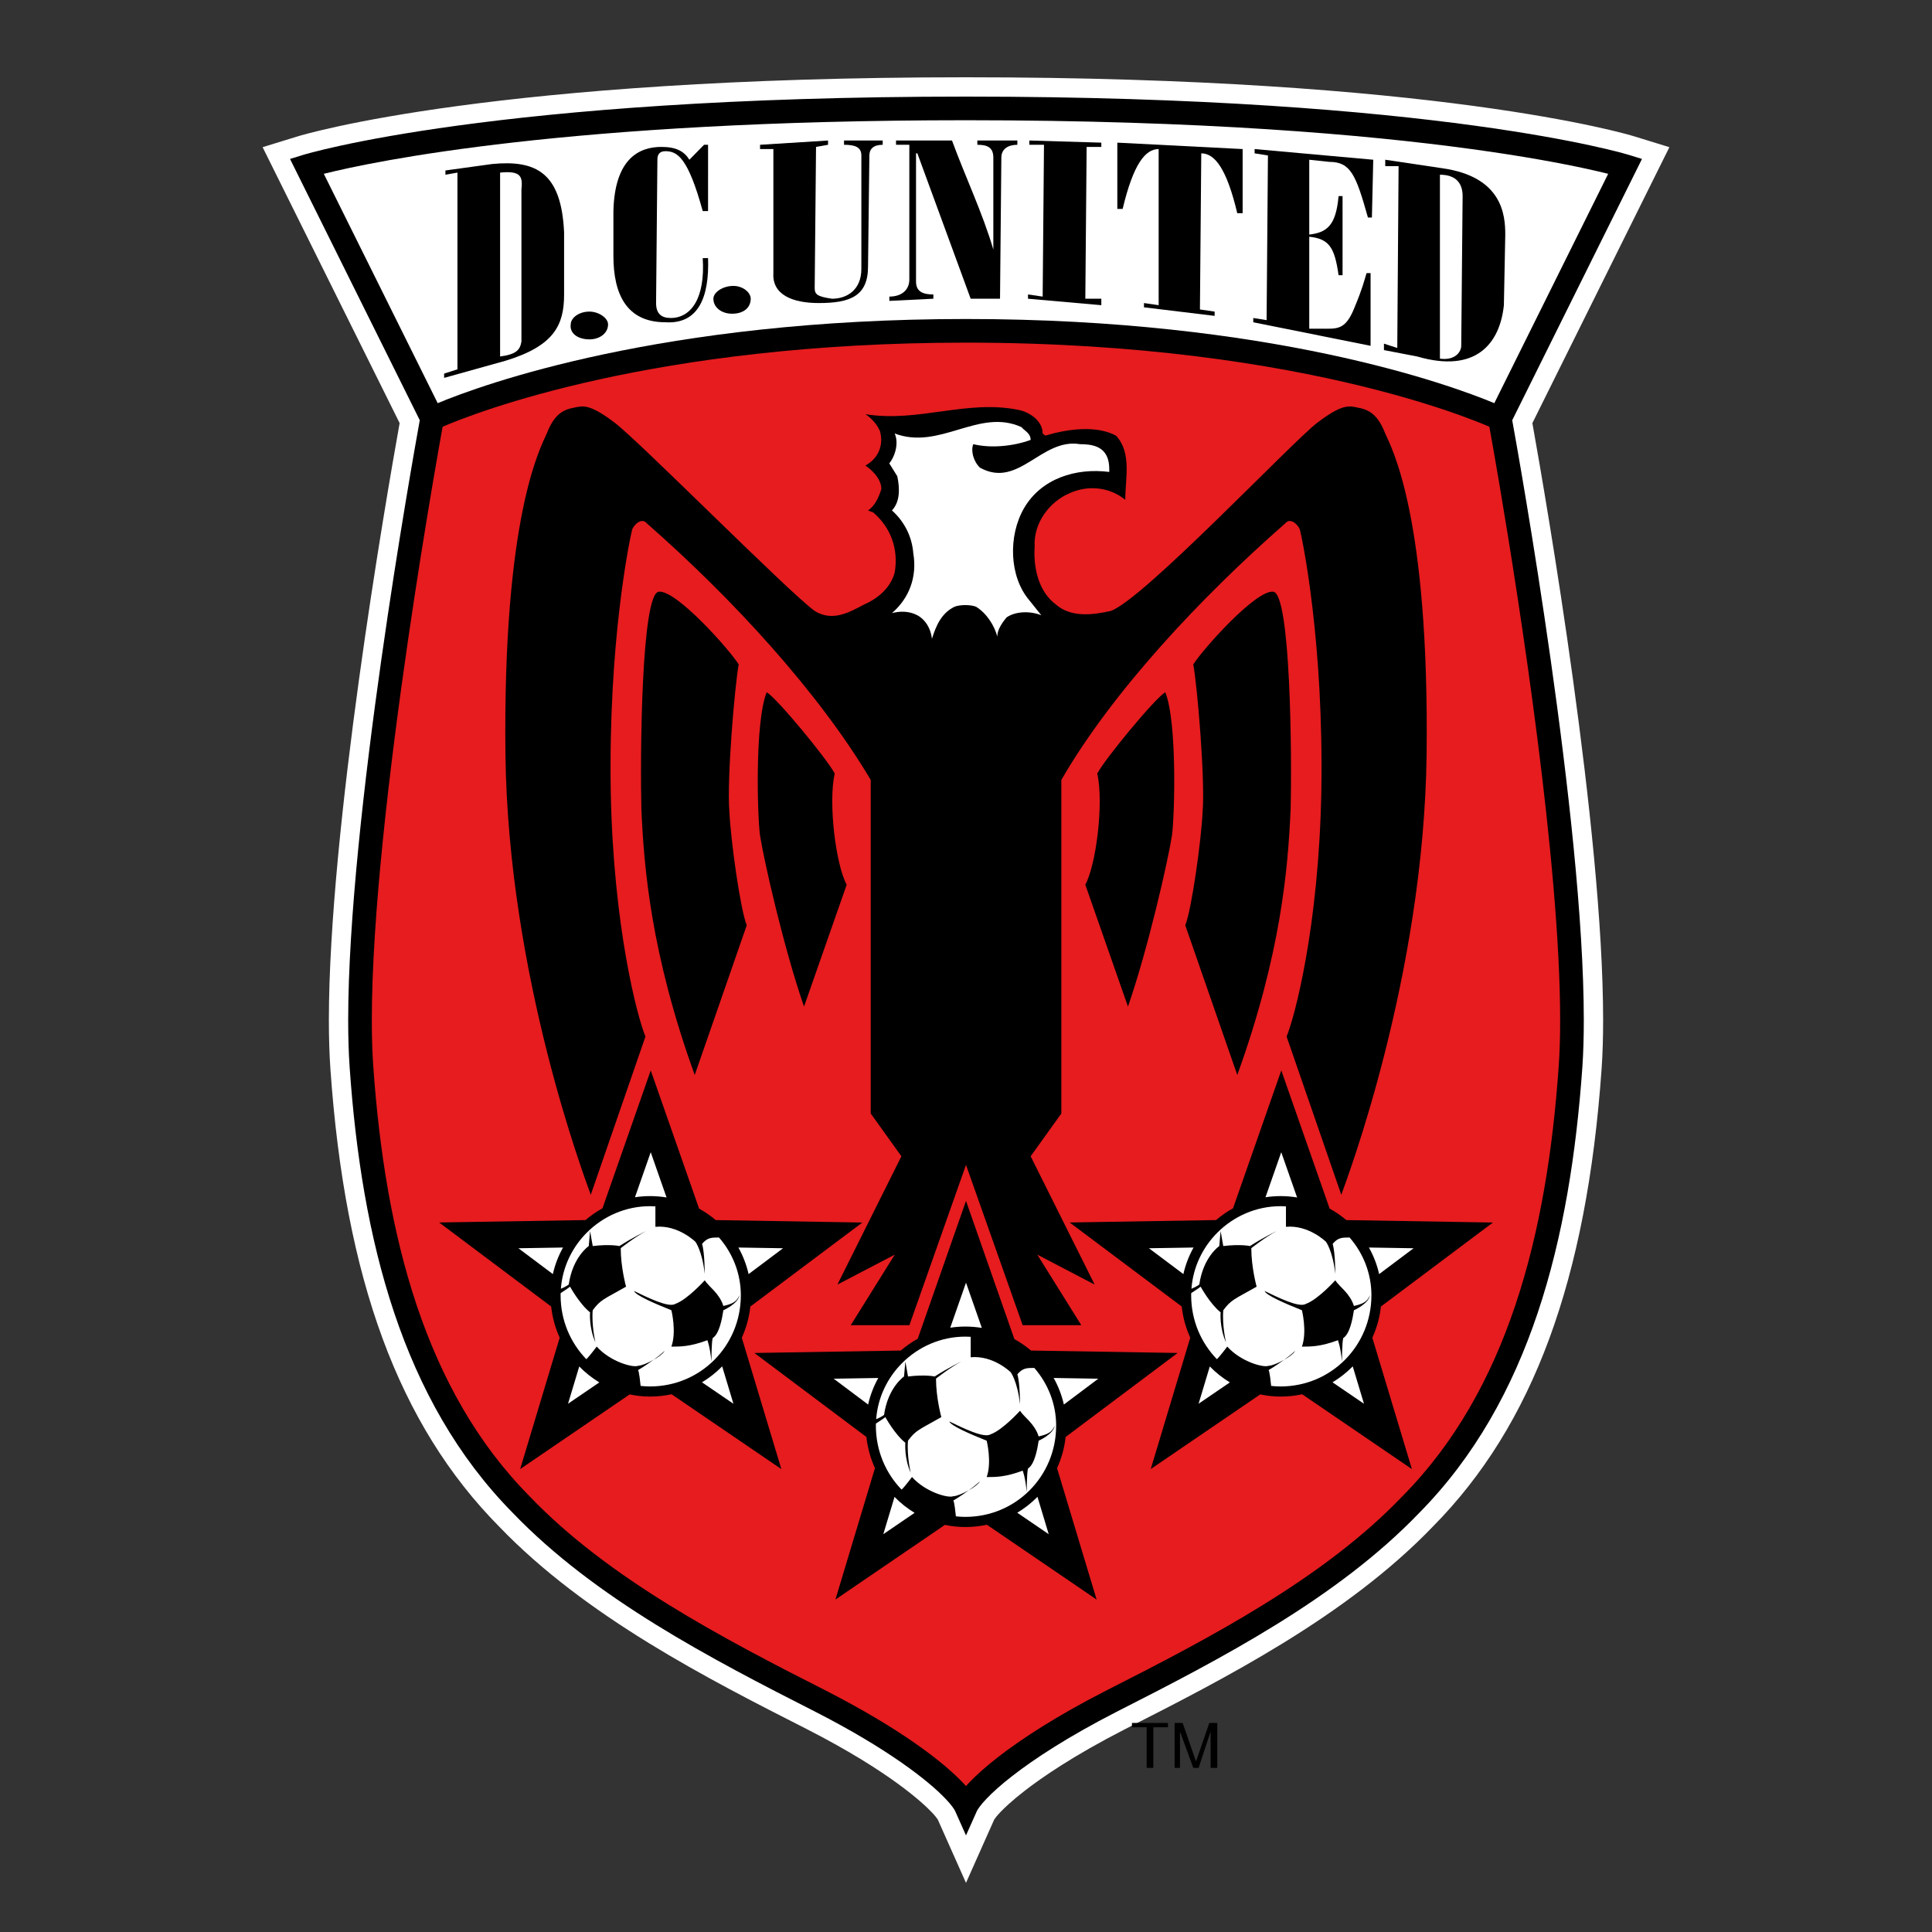 <?xml version="1.0" encoding="utf-8"?>
<!-- Generator: Adobe Illustrator 14.0.0, SVG Export Plug-In . SVG Version: 6.00 Build 43363)  -->
<!DOCTYPE svg PUBLIC "-//W3C//DTD SVG 1.1//EN" "http://www.w3.org/Graphics/SVG/1.1/DTD/svg11.dtd">
<svg version="1.1" id="Layer_1" xmlns="http://www.w3.org/2000/svg" xmlns:xlink="http://www.w3.org/1999/xlink" x="0px" y="0px"
	 width="200px" height="200px" viewBox="0 0 200 200" enable-background="new 0 0 200 200" xml:space="preserve">
<rect x="0" y="0" width="200" height="200" fill="#333333" stroke="none"/>
<g id="Background">
	<g>
		<g>
			<path d="M97.969,187.898c-0.038-0.076-0.286-0.459-0.806-0.998c-0.893-0.938-4.461-4.328-13.147-8.773
				c-10.141-5.152-22.765-11.566-31.635-20.801c-10.221-10.34-15.684-25.206-17.182-46.774c-0.102-1.472-0.153-3.14-0.154-4.959
				c0.008-19.899,6.004-54.364,7.367-61.941L28.604,15.845l2.5-0.77C31.916,14.826,51.487,9,100,9
				c48.514,0,68.084,5.826,68.895,6.074l2.502,0.771l-13.809,27.807c1.363,7.571,7.359,42.013,7.367,61.94
				c0,1.825-0.053,3.494-0.153,4.96c-1.521,21.593-6.983,36.457-17.192,46.784c-8.857,9.223-21.483,15.639-31.631,20.793
				c-5.361,2.748-8.721,5.064-10.594,6.523c-1.298,1.011-2.099,1.776-2.541,2.242c-0.525,0.543-0.773,0.926-0.811,0.998L100,192.457
				L97.969,187.898z"/>
			<path fill="#FFFFFF" d="M100,10c48.952,0,68.462,5.988,68.602,6.03l1.375,0.424l-13.432,27.049
				c0.768,4.238,7.402,41.341,7.41,62.089c0,1.751-0.047,3.391-0.15,4.891c-1.256,17.828-5.414,34.525-16.906,46.15
				c-8.483,8.833-20.463,15.063-31.373,20.604c-4.903,2.516-8.414,4.805-10.754,6.628c-1.17,0.909-2.047,1.704-2.65,2.342
				c-0.604,0.626-0.939,1.131-1.001,1.285L100,190l-1.118-2.509c-0.061-0.154-0.396-0.659-1.001-1.285
				c-1.825-1.92-6.049-5.202-13.411-8.97c-10.905-5.541-22.884-11.771-31.369-20.604c-11.492-11.625-15.667-28.319-16.906-46.149
				c-0.104-1.5-0.151-3.14-0.151-4.892c0.008-20.749,6.645-57.853,7.41-62.089L30.023,16.454l1.376-0.424
				C31.538,15.988,51.048,10,100,10 M100,8L100,8c-48.712,0-68.375,5.869-69.188,6.119l-1.377,0.424l-2.25,0.693l1.047,2.108
				L41.37,43.8c-1.471,8.205-7.317,42.073-7.325,61.792c0,1.844,0.053,3.534,0.156,5.028c1.516,21.821,7.07,36.89,17.479,47.42
				c8.968,9.335,21.675,15.792,31.885,20.979c8.54,4.369,12.008,7.66,12.867,8.563c0.364,0.376,0.574,0.661,0.645,0.771l1.096,2.459
				l1.827,4.103l1.827-4.103l1.097-2.459c0.07-0.108,0.28-0.395,0.633-0.759c0.43-0.45,1.192-1.181,2.443-2.153
				c1.838-1.435,5.141-3.709,10.438-6.424c10.207-5.187,22.916-11.645,31.903-20.998c10.366-10.486,15.921-25.556,17.458-47.396
				c0.104-1.494,0.156-3.186,0.156-5.031c-0.007-19.718-5.854-53.587-7.324-61.792l13.137-26.457l1.047-2.107l-2.248-0.693
				l-1.375-0.424C168.372,13.868,148.67,8,100,8L100,8z"/>
		</g>
		<path fill="#FFFFFF" d="M100,12.447c24.377,0,41.381,1.491,52.273,2.977c5.446,0.743,9.365,1.484,11.914,2.038
			c0.953,0.207,1.713,0.387,2.291,0.531l-11.787,23.742c-4.562-1.896-23.153-8.713-54.691-8.712
			c-31.536-0.001-50.13,6.816-54.691,8.712L33.52,17.993C38.734,16.69,58.877,12.447,100,12.447z"/>
		<path fill="#E61C1F" d="M161.361,110.313c-1.213,17.59-5.353,33.654-16.209,44.604l-0.008,0.008l-0.006,0.007
			c-8.074,8.43-19.826,14.604-30.723,20.125c-5.03,2.576-8.661,4.938-11.15,6.877c-1.244,0.972-2.205,1.836-2.918,2.582
			c-0.123,0.131-0.239,0.258-0.348,0.379c-0.109-0.121-0.225-0.248-0.348-0.379c-2.133-2.229-6.524-5.589-14.065-9.457
			c-10.899-5.523-22.652-11.697-30.726-20.127l-0.007-0.007l-0.007-0.008c-10.858-10.949-14.979-27.015-16.21-44.604
			c-0.099-1.429-0.145-3.014-0.145-4.721C38.49,94.825,40.348,79.274,42.21,66.46c0.931-6.41,1.863-12.141,2.561-16.269
			c0.494-2.921,0.87-5.028,1.048-6.015C49.18,42.728,67.628,35.47,100,35.47c18.045,0,31.764,2.255,40.954,4.502
			c4.595,1.124,8.06,2.245,10.364,3.082c1.154,0.418,2.019,0.765,2.589,1.006c0.102,0.042,0.19,0.081,0.272,0.116
			c0.178,0.988,0.555,3.094,1.049,6.015c2.096,12.371,6.282,39.235,6.277,55.401C161.508,107.3,161.461,108.885,161.361,110.313z"/>
		<polyline points="118.702,178.807 117.18,178.807 117.18,178.359 120.906,178.359 120.906,178.807 119.393,178.807 
			119.393,183.008 118.702,183.008 118.702,178.807 		"/>
		<polyline points="123.529,183.008 122.15,179.248 122.15,183.008 121.596,183.008 121.596,178.359 122.428,178.359 
			123.809,182.346 125.188,178.359 126.012,178.359 126.012,183.008 125.322,183.008 125.322,179.248 124.081,183.008 
			123.529,183.008 		"/>
		<path d="M109.426,151.984c0.456-1,0.762-2.086,0.887-3.229l11.593-8.696l-15.177-0.25c-0.529-0.449-1.104-0.848-1.722-1.187
			L100,124.318l-4.996,14.271c-0.628,0.346-1.216,0.755-1.757,1.219l-15.152,0.252l11.594,8.695
			c0.126,1.145,0.431,2.229,0.886,3.229l-4.091,13.599l11.334-7.729c0.683,0.146,1.39,0.224,2.114,0.224h0.001
			c0.766,0,1.51-0.083,2.228-0.238l11.36,7.746L109.426,151.984z"/>
		<path fill="#FFFFFF" d="M101.639,137.463l-1.638-4.68l-1.631,4.66c0.51-0.078,1.032-0.119,1.563-0.119
			C100.514,137.324,101.083,137.373,101.639,137.463z"/>
		<path fill="#FFFFFF" d="M105.307,156.598l3.256,2.221l-1.166-3.87c-0.021,0.022-0.043,0.048-0.065,0.069
			C106.727,155.624,106.045,156.154,105.307,156.598z"/>
		<path fill="#FFFFFF" d="M92.602,154.958l-1.162,3.86l3.239-2.209C93.917,156.15,93.22,155.596,92.602,154.958z"/>
		<path fill="#FFFFFF" d="M113.695,142.723l-4.621-0.076c0.479,0.854,0.839,1.776,1.057,2.75L113.695,142.723z"/>
		<path fill="#FFFFFF" d="M86.303,142.723l3.565,2.674c0.218-0.975,0.575-1.896,1.052-2.75L86.303,142.723z"/>
		<path fill="#FFFFFF" d="M99.932,157.027c-0.33,0-0.656-0.021-0.978-0.055c-0.036-0.367-0.15-1.453-0.264-1.638
			c0,0,0.732-0.428,1.596-1.062c-0.618,0.353-1.294,0.617-1.596,0.617c-0.553,0.224-2.898-0.44-4.279-1.99
			c0,0-0.779,1.041-1.078,1.306c-1.642-1.695-2.662-4.024-2.662-6.616c0-0.072,0.004-0.146,0.006-0.223
			c0.214-0.139,0.756-0.49,0.975-0.666c0,0,0.965,1.771,2.069,2.656c0,0-0.137,1.55,0.553,3.103c0,0-0.415-1.772-0.278-3.321
			c0.829-1.104,1.104-1.104,3.451-2.438c0,0-0.551-1.99-0.551-3.985c0,0,1.379-1.104,2.621-1.769c0,0-1.379,0.662-2.759,1.548
			c0,0-0.965-0.222-2.761,0l-0.275-1.548l-0.137,1.548c0,0-1.657,1.108-2.071,3.983c0,0-0.272,0.219-0.814,0.438
			c0.168-2.248,1.165-4.294,2.695-5.819c1.682-1.682,3.996-2.728,6.538-2.728c0.186,0,0.37,0.007,0.553,0.019v2.116
			c2.345-0.222,4.141,1.549,4.141,1.549s0.689,0.89,0.967,3.32c0,0,0-2.212-0.277-3.101c0.543-0.652,0.955-0.664,1.754-0.664
			c1.412,1.621,2.262,3.716,2.262,5.979C109.326,152.841,105.152,157.027,99.932,157.027z"/>
		<path d="M101.449,153.348c-0.379,0.336-0.783,0.652-1.163,0.93C100.794,153.99,101.264,153.646,101.449,153.348z"/>
		<path d="M107.52,148.698c-0.412-1.331-1.515-1.995-1.928-2.658c0,0-1.795,1.994-3.037,2.437c-0.688,0.442-2.898-0.662-4.279-1.33
			c0.137,0.445,2.208,1.33,3.865,1.994c0,0,0.553,2.213,0,3.765c0.965,0,1.93,0,3.728-0.663c0,0,0.272,0.663,0.416,2.212
			c0,0,0-1.99,0.135-2.435c0.688-0.444,0.967-1.994,1.104-2.879c0,0,1.521-0.664,1.655-1.549
			C108.902,148.256,108.486,148.477,107.52,148.698z"/>
		<path d="M76.789,138.48c0.457-1,0.762-2.084,0.886-3.229l11.593-8.695l-15.177-0.252c-0.53-0.447-1.105-0.848-1.72-1.186
			l-5.007-14.307l-4.995,14.271c-0.629,0.346-1.216,0.756-1.757,1.219l-15.152,0.25l11.594,8.697
			c0.125,1.145,0.431,2.229,0.885,3.229l-4.091,13.6l11.334-7.729c0.683,0.146,1.389,0.224,2.113,0.224h0.001
			c0.766,0,1.51-0.084,2.228-0.238l11.36,7.746L76.789,138.48z"/>
		<path fill="#FFFFFF" d="M69.001,123.96l-1.638-4.681l-1.631,4.662c0.51-0.08,1.032-0.121,1.563-0.121
			C67.876,123.82,68.446,123.87,69.001,123.96z"/>
		<path fill="#FFFFFF" d="M72.668,143.096l3.257,2.221l-1.167-3.873c-0.022,0.022-0.044,0.049-0.067,0.07
			C74.088,142.121,73.408,142.652,72.668,143.096z"/>
		<path fill="#FFFFFF" d="M59.964,141.455l-1.162,3.859l3.239-2.207C61.28,142.646,60.583,142.092,59.964,141.455z"/>
		<path fill="#FFFFFF" d="M81.06,129.219l-4.623-0.076c0.479,0.854,0.838,1.776,1.057,2.752L81.06,129.219z"/>
		<path fill="#FFFFFF" d="M53.667,129.219l3.565,2.674c0.218-0.974,0.575-1.896,1.052-2.75L53.667,129.219z"/>
		<path fill="#FFFFFF" d="M67.294,143.525c-0.33,0-0.656-0.021-0.978-0.056c-0.036-0.368-0.15-1.452-0.264-1.638
			c0,0,0.732-0.428,1.596-1.061c-0.617,0.352-1.294,0.617-1.596,0.617c-0.553,0.221-2.898-0.441-4.279-1.99
			c0,0-0.779,1.041-1.078,1.305c-1.642-1.697-2.662-4.023-2.662-6.616c0-0.073,0.004-0.147,0.006-0.223
			c0.214-0.14,0.756-0.49,0.975-0.666c0,0,0.965,1.772,2.069,2.657c0,0-0.137,1.549,0.553,3.102c0,0-0.415-1.771-0.278-3.322
			c0.829-1.104,1.104-1.104,3.451-2.437c0,0-0.551-1.99-0.551-3.985c0,0,1.38-1.104,2.621-1.771c0,0-1.379,0.664-2.759,1.551
			c0,0-0.965-0.223-2.761,0l-0.275-1.551l-0.137,1.551c0,0-1.657,1.107-2.071,3.982c0,0-0.272,0.219-0.814,0.438
			c0.168-2.248,1.165-4.294,2.695-5.822c1.682-1.679,3.995-2.726,6.537-2.726c0.186,0,0.37,0.007,0.553,0.018V127
			c2.345-0.221,4.141,1.549,4.141,1.549s0.69,0.889,0.967,3.321c0,0,0-2.212-0.277-3.101c0.542-0.652,0.955-0.664,1.753-0.664
			c1.412,1.621,2.26,3.715,2.26,5.979C76.688,139.337,72.516,143.523,67.294,143.525z"/>
		<path d="M68.813,139.843c-0.379,0.339-0.784,0.654-1.163,0.933C68.157,140.486,68.625,140.143,68.813,139.843z"/>
		<path d="M74.882,135.193c-0.413-1.33-1.515-1.993-1.927-2.657c0,0-1.796,1.995-3.039,2.438c-0.69,0.44-2.898-0.664-4.277-1.332
			c0.137,0.445,2.208,1.332,3.863,1.993c0,0,0.553,2.214,0,3.767c0.965,0,1.931,0,3.726-0.664c0,0,0.274,0.664,0.417,2.212
			c0,0,0-1.99,0.135-2.435c0.689-0.445,0.967-1.994,1.103-2.88c0,0,1.522-0.661,1.657-1.548
			C76.265,134.752,75.849,134.975,74.882,135.193z"/>
		<path d="M142.063,138.48c0.457-1,0.764-2.084,0.888-3.229l11.594-8.695l-15.177-0.252c-0.53-0.447-1.104-0.848-1.723-1.186
			l-5.006-14.307l-4.996,14.271c-0.629,0.346-1.217,0.756-1.758,1.219l-15.152,0.25l11.597,8.697
			c0.125,1.145,0.431,2.229,0.885,3.229l-4.091,13.6l11.334-7.729c0.684,0.146,1.391,0.224,2.111,0.224h0.002
			c0.767,0,1.512-0.084,2.229-0.238l11.359,7.746L142.063,138.48z"/>
		<path fill="#FFFFFF" d="M134.275,123.96l-1.64-4.681l-1.632,4.662c0.512-0.08,1.032-0.121,1.563-0.121
			C133.15,123.82,133.721,123.87,134.275,123.96z"/>
		<path fill="#FFFFFF" d="M137.941,143.096l3.258,2.221l-1.165-3.873c-0.022,0.022-0.045,0.049-0.068,0.07
			C139.361,142.121,138.682,142.652,137.941,143.096z"/>
		<path fill="#FFFFFF" d="M125.238,141.455l-1.161,3.859l3.237-2.207C126.555,142.646,125.855,142.092,125.238,141.455z"/>
		<path fill="#FFFFFF" d="M146.334,129.219l-4.623-0.076c0.479,0.854,0.839,1.776,1.057,2.752L146.334,129.219z"/>
		<path fill="#FFFFFF" d="M118.939,129.219l3.564,2.674c0.219-0.974,0.575-1.896,1.053-2.75L118.939,129.219z"/>
		<path fill="#FFFFFF" d="M132.568,143.525c-0.33,0-0.655-0.021-0.979-0.056c-0.035-0.368-0.149-1.452-0.264-1.638
			c0,0,0.731-0.428,1.597-1.061c-0.615,0.352-1.294,0.617-1.597,0.617c-0.554,0.221-2.896-0.441-4.279-1.99
			c0,0-0.776,1.041-1.076,1.305c-1.644-1.697-2.661-4.023-2.661-6.616c0-0.073,0.004-0.147,0.006-0.223
			c0.213-0.14,0.756-0.49,0.975-0.666c0,0,0.965,1.772,2.068,2.657c0,0-0.138,1.549,0.554,3.102c0,0-0.414-1.771-0.277-3.322
			c0.828-1.104,1.104-1.104,3.451-2.437c0,0-0.552-1.99-0.552-3.985c0,0,1.38-1.104,2.621-1.771c0,0-1.381,0.664-2.76,1.551
			c0,0-0.966-0.223-2.763,0l-0.274-1.551l-0.138,1.551c0,0-1.655,1.107-2.069,3.982c0,0-0.271,0.219-0.813,0.438
			c0.167-2.248,1.164-4.294,2.694-5.822c1.683-1.679,3.996-2.726,6.537-2.726c0.187,0,0.369,0.007,0.553,0.018V127
			c2.346-0.221,4.141,1.549,4.141,1.549s0.69,0.889,0.969,3.321c0,0,0-2.212-0.276-3.101c0.542-0.652,0.955-0.664,1.753-0.664
			c1.411,1.621,2.26,3.715,2.26,5.979C141.963,139.337,137.791,143.523,132.568,143.525z"/>
		<path d="M134.087,139.843c-0.38,0.339-0.784,0.654-1.163,0.933C133.432,140.486,133.9,140.143,134.087,139.843z"/>
		<path d="M140.156,135.193c-0.412-1.33-1.516-1.993-1.928-2.657c0,0-1.795,1.995-3.039,2.438c-0.688,0.44-2.896-0.664-4.276-1.332
			c0.137,0.445,2.208,1.332,3.862,1.993c0,0,0.554,2.214,0,3.767c0.967,0,1.932,0,3.728-0.664c0,0,0.272,0.664,0.416,2.212
			c0,0,0-1.99,0.136-2.435c0.689-0.445,0.967-1.994,1.104-2.88c0,0,1.521-0.661,1.656-1.548
			C141.539,134.752,141.123,134.975,140.156,135.193z"/>
		<path d="M46.111,18.088v-0.442l4.831-0.667c4.555-0.442,7.175,0.888,7.453,7.085v6.418c0,3.101-0.967,5.316-6.073,6.865
			l-6.347,1.77v-0.442l1.379-0.443V17.867L46.111,18.088 M51.77,36.904c1.655-0.221,2.069-0.664,2.208-1.552V19.636
			c0.137-1.327,0-1.99-2.208-1.77V36.904z"/>
		<path d="M62.947,33.583c0,0.885-0.829,1.548-1.931,1.548c-1.243,0-2.071-0.664-1.933-1.548c0-0.664,0.829-1.327,1.933-1.327
			C61.982,32.255,62.947,32.919,62.947,33.583"/>
		<path d="M73.298,21.848h-0.553c-1.519-5.533-2.623-6.197-3.863-6.197c-0.69,0-0.828,0.442-0.828,0.885L67.917,31.37
			c0,1.106,0.551,1.548,1.517,1.548c2.071,0,3.589-1.995,3.312-6.197h0.553c0.137,3.981-0.967,6.86-4.417,6.639
			c-4.002,0-5.382-2.879-5.382-6.864v-4.649c0.137-5.533,2.76-6.639,4.968-6.639c1.518,0,2.347,0.442,2.898,1.327l1.518-1.548h0.415
			L73.298,21.848"/>
		<path d="M77.714,30.924c0,0.889-0.689,1.552-1.932,1.552c-1.104,0-1.933-0.664-1.933-1.552c0-0.664,0.967-1.327,2.071-1.327
			C76.886,29.597,77.714,30.261,77.714,30.924"/>
		<path d="M78.68,14.988l7.039-0.442v0.442l-1.243,0.221l-0.139,14.609c0,0.664,0.277,0.885,1.794,1.106
			c1.518,0,3.037-0.884,3.037-3.096V16.094c0-0.885-0.69-1.106-1.794-1.106v-0.442h4.002v0.442c-0.965,0-1.379,0.442-1.379,1.106
			l-0.139,11.513c0,3.097-1.931,3.764-5.106,3.764c-2.76,0-4.829-0.889-4.692-3.1V15.43h-1.38V14.988"/>
		<path d="M92.065,31.149v-0.446c1.243,0,2.069-0.664,2.069-1.77V14.988h-1.379v-0.442h5.796c1.381,3.764,3.176,7.524,4.279,11.288
			v-9.519c0-1.106-0.691-1.327-1.656-1.327v-0.442h4.141v0.442c-0.967,0-1.655,0.442-1.655,1.327l-0.138,14.609h-3.038l-5.52-15.052
			c0,0,0,0-0.137,0v13.282c0,1.106,0.827,1.327,1.794,1.327v0.442L92.065,31.149"/>
		<polyline points="106.42,30.924 106.42,30.482 107.936,30.704 108.073,14.988 106.555,14.988 106.555,14.545 114.008,14.767 
			114.008,15.209 112.488,15.209 112.352,30.924 114.008,30.924 114.008,31.592 106.42,30.924 		"/>
		<path d="M115.665,14.767l12.972,0.664v6.64h-0.556c-1.103-4.649-2.343-6.197-3.726-6.197l-0.138,16.162l1.521,0.221v0.442
			l-7.314-0.885v-0.442l1.52,0.221v-15.94V15.43c-1.383,0-2.619,1.548-3.728,6.197h-0.551V14.767"/>
		<path d="M129.738,33.361v-0.442l1.38,0.221l0.139-17.046l-1.38-0.221V15.43l12.282,1.106l-0.14,5.979h-0.412
			c-1.244-4.428-1.793-5.758-4.004-5.758l-2.069-0.221v7.749c1.796-0.221,2.76-0.885,3.036-3.985h0.412v8.191h-0.412
			c-0.411-2.879-0.967-3.764-3.036-3.985v9.519h1.106c1.795,0,2.618,0.221,3.588-2.212c0.828-1.995,0.967-2.658,1.238-3.542h0.416
			v7.528L129.738,33.361"/>
		<path d="M143.266,36.241v-0.667l1.379,0.446l0.136-18.82h-1.38v-0.664l5.938,0.885c6.209,0.889,6.486,4.874,6.486,6.864
			l-0.143,7.307c-0.414,3.981-2.896,7.082-8.97,5.313L143.266,36.241 M149.061,37.125c1.517,0.221,2.205-0.664,2.205-1.327
			l0.144-15.499c0-1.327-0.688-2.212-2.349-2.212V37.125z"/>
		<path d="M143.398,44.874c-0.689-1.773-1.517-2.437-2.76-2.658c-0.969-0.221-1.656-0.442-4.277,1.548
			c-2.62,1.995-18.077,18.374-21.389,19.483c-1.936,0.442-4.14,0.664-5.66-0.664c-1.791-1.331-2.349-3.764-2.205-5.979
			c-0.144-2.433,1.516-4.649,3.584-5.534c1.936-0.885,4.144-0.664,5.797,0.664c0-2.212,0.688-4.87-0.963-6.639
			c-2.073-1.11-5.106-0.667-7.314,0l-0.277-0.222c0-1.331-1.379-2.215-2.48-2.437c-5.383-1.106-10.351,1.327-15.871,0.442
			c0.69,0.442,1.243,1.106,1.519,1.773c0.415,1.548-0.275,2.875-1.519,3.539c0.966,0.663,1.655,1.552,1.655,2.437
			c-0.275,0.885-0.689,1.77-1.379,2.212l0.553,0.221c1.794,1.552,2.623,3.764,2.208,6.201c-0.414,1.548-1.657,2.654-3.175,3.322
			c-1.655,0.885-3.313,1.77-5.106,0.664c-2.759-1.995-18.077-17.489-20.7-19.483c-2.62-1.991-3.312-1.77-4.277-1.548
			c-1.243,0.221-2.07,0.885-2.759,2.658c-0.69,1.548-4.555,8.634-4.28,33.205c0.278,23.022,8.282,44.054,8.833,45.603l5.659-16.38
			c-0.829-1.993-3.312-11.292-3.589-25.238c-0.276-15.498,1.933-26.123,2.208-27.229c0.139-0.442,0.967-1.327,1.519-0.663
			c8.833,7.745,17.802,17.489,23.184,26.565v34.533l3.175,4.429l-6.624,13.28l5.935-3.097l-4.555,7.304h6.071L100,120.584
			l5.867,16.602h6.07l-4.556-7.304l5.937,3.097l-6.625-13.28l3.176-4.429V80.737l0,0c5.24-9.076,14.352-18.82,23.184-26.565
			c0.551-0.664,1.379,0.221,1.514,0.663c0.279,1.106,2.49,11.731,2.214,27.229c-0.276,13.946-2.761,23.245-3.593,25.238l5.662,16.38
			c0.551-1.549,8.556-22.58,8.832-45.603C147.957,53.508,144.088,46.422,143.398,44.874z"/>
		<path fill="#FFFFFF" d="M106.691,45.538c-1.795,0.664-4.142,0.884-5.936,0.442c-0.275,0.664,0,1.77,0.689,2.433
			c4.004,2.215,6.351-3.097,10.352-2.433c1.24,0,2.485,0.221,2.896,1.548c0.14,0.442,0.14,0.885,0.14,1.327
			c-3.453-0.442-7.037,0.667-8.832,3.764c-1.655,2.879-1.521,7.085,0.551,9.519l1.244,1.552c-1.104-0.442-2.624-0.442-3.591,0.221
			c-0.553,0.664-0.965,1.327-0.965,1.991c-0.276-1.106-1.104-2.433-2.207-3.097c-0.553-0.221-1.657-0.221-2.208,0
			c-1.381,0.664-1.933,1.991-2.347,3.318c-0.139-1.106-0.69-1.991-1.519-2.433s-1.794-0.442-2.623-0.221
			c1.794-1.552,2.623-3.764,2.208-6.201c-0.137-1.77-0.965-3.318-2.208-4.428c0.829-0.885,0.829-2.212,0.553-3.539L92.06,47.97
			c0.69-0.884,0.967-2.211,0.553-3.097c4.691,1.77,8.691-2.658,13.109-0.667C106.143,44.653,106.691,44.874,106.691,45.538"/>
		<path d="M68.191,61.253c-1.794,0.221-1.933,16.826-1.794,22.58c0.276,5.979,0.966,14.834,5.521,27.45L77.3,95.789
			c-0.69-1.77-1.657-8.855-1.794-11.734c-0.277-3.318,0.551-13.062,0.965-15.273C75.505,67.233,69.984,61.032,68.191,61.253"/>
		<path d="M78.679,86.492c0.414,2.654,2.483,11.734,4.553,17.709l4.417-12.619c-1.104-1.991-1.931-8.413-1.241-11.513
			c-0.829-1.548-5.935-7.745-7.039-8.409C78.125,74.757,78.403,84.497,78.679,86.492"/>
		<path d="M131.809,61.253c1.795,0.221,1.935,16.826,1.795,22.58c-0.274,5.979-0.967,14.834-5.521,27.45L122.7,95.789
			c0.69-1.77,1.657-8.855,1.794-11.734c0.277-3.318-0.551-13.062-0.965-15.273C124.494,67.233,130.016,61.032,131.809,61.253"/>
		<path d="M121.32,86.492c-0.413,2.654-2.482,11.734-4.553,17.709l-4.416-12.619c1.104-1.991,1.931-8.413,1.239-11.513
			c0.828-1.548,5.937-7.745,7.038-8.409C121.874,74.757,121.598,84.497,121.32,86.492"/>
	</g>
</g>
<g id="Content">
</g>
</svg>
